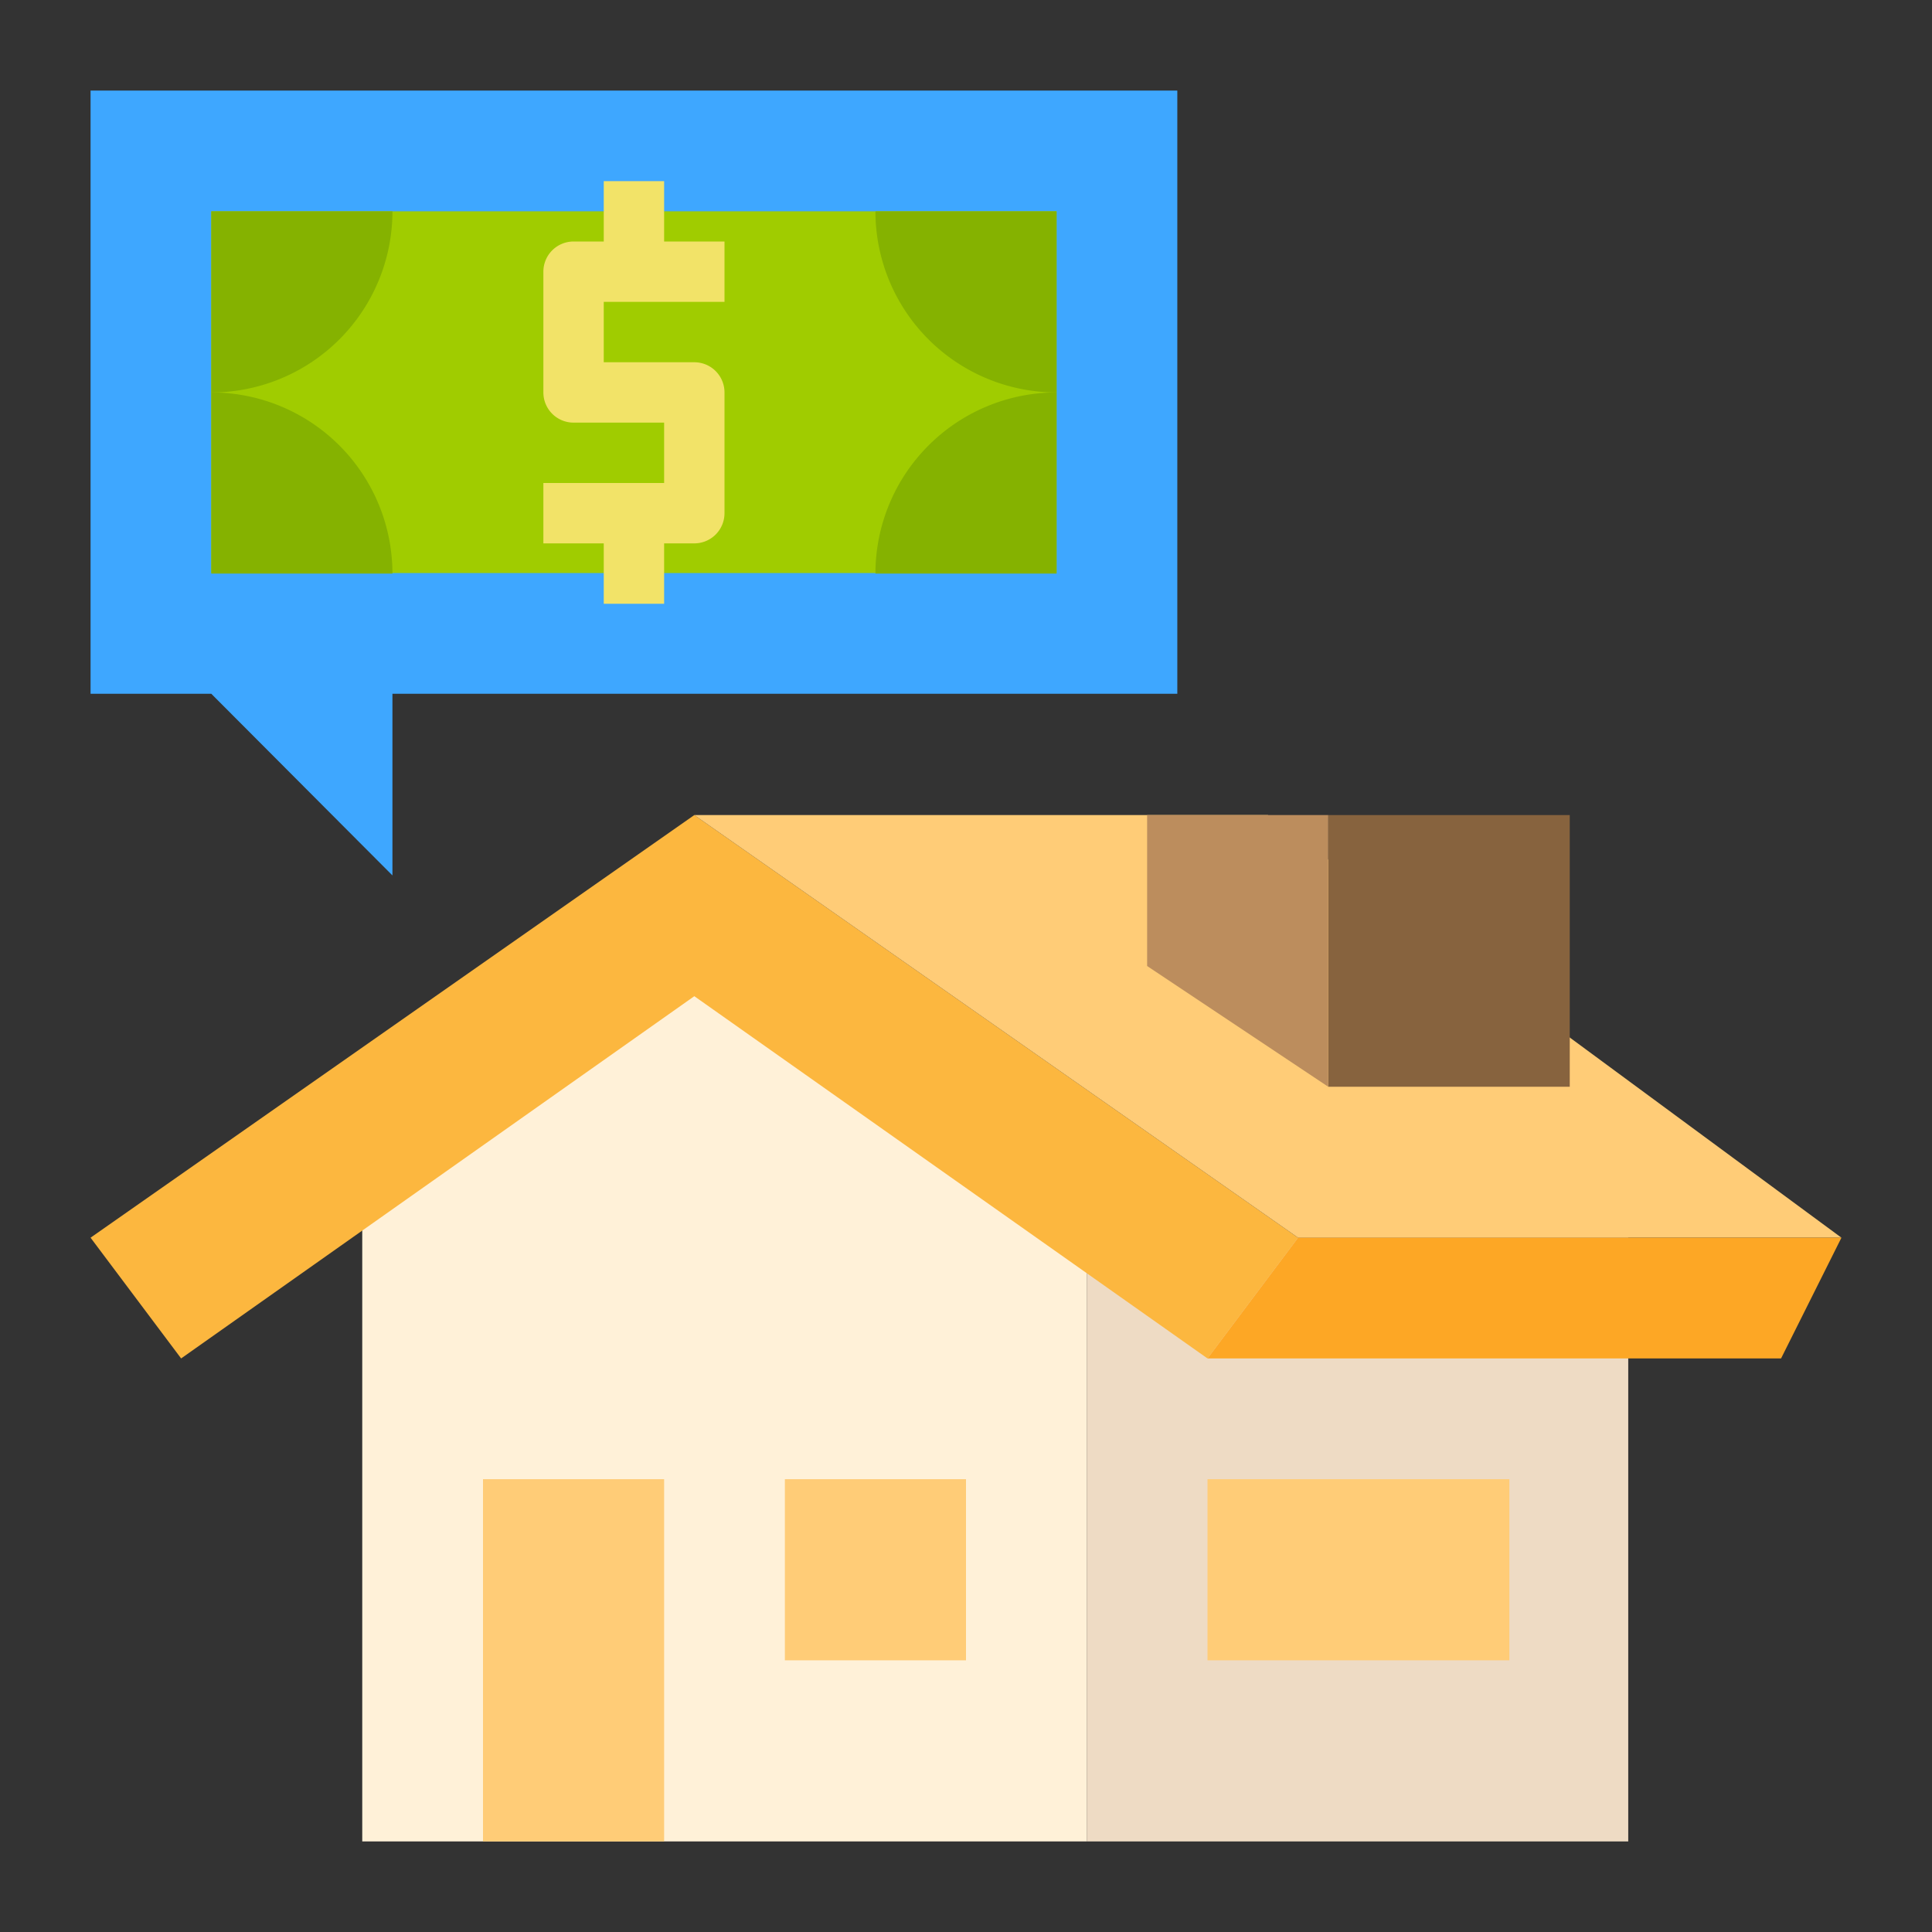 <svg id="Flat" height="512" viewBox="0 0 512 512" width="512" xmlns="http://www.w3.org/2000/svg"><rect x="0" y="0" width="512" height="512" fill="#333333" stroke="none"/><path d="m288 328v160h-192v-168l88-64z" fill="#fff1d8"/><path d="m288 328h143.5v160h-143.5z" fill="#eedbc4"/><path d="m128 392h48v96h-48z" fill="#fc7"/><path d="m320 392h80v48h-80z" fill="#fc7"/><path d="m48 360 136-96 136 96 24-32-160-112-160 112z" fill="#fcb73f"/><path d="m488 328h-144l-160-112h152z" fill="#fc7"/><path d="m488 328-16 32h-152l24-32z" fill="#fda725"/><path d="m208 392h48v48h-48z" fill="#fc7"/><path d="m352 216h64v72h-64z" fill="#87633e"/><path d="m352 216v72l-48-32v-40z" fill="#bc8d5d"/><path d="m312 183.862h-208v48.138l-48-48.138h-32v-159.862h288z" fill="#3ea7ff"/><path d="m56 56h224v95.862h-224z" fill="#a0cc00"/><g fill="#85b200"><path d="m104 152a48 48 0 0 0 -48-48v48z"/><path d="m56 104a48 48 0 0 0 48-48h-48z"/><path d="m232 56a48 48 0 0 0 48 48v-48z"/><path d="m280 104a48 48 0 0 0 -48 48h48z"/></g><path d="m192 80v-16h-16v-16h-16v16h-8a8 8 0 0 0 -8 8v32a8 8 0 0 0 8 8h24v16h-32v16h16v16h16v-16h8a8 8 0 0 0 8-8v-32a8 8 0 0 0 -8-8h-24v-16z" fill="#f2e368"/></svg>